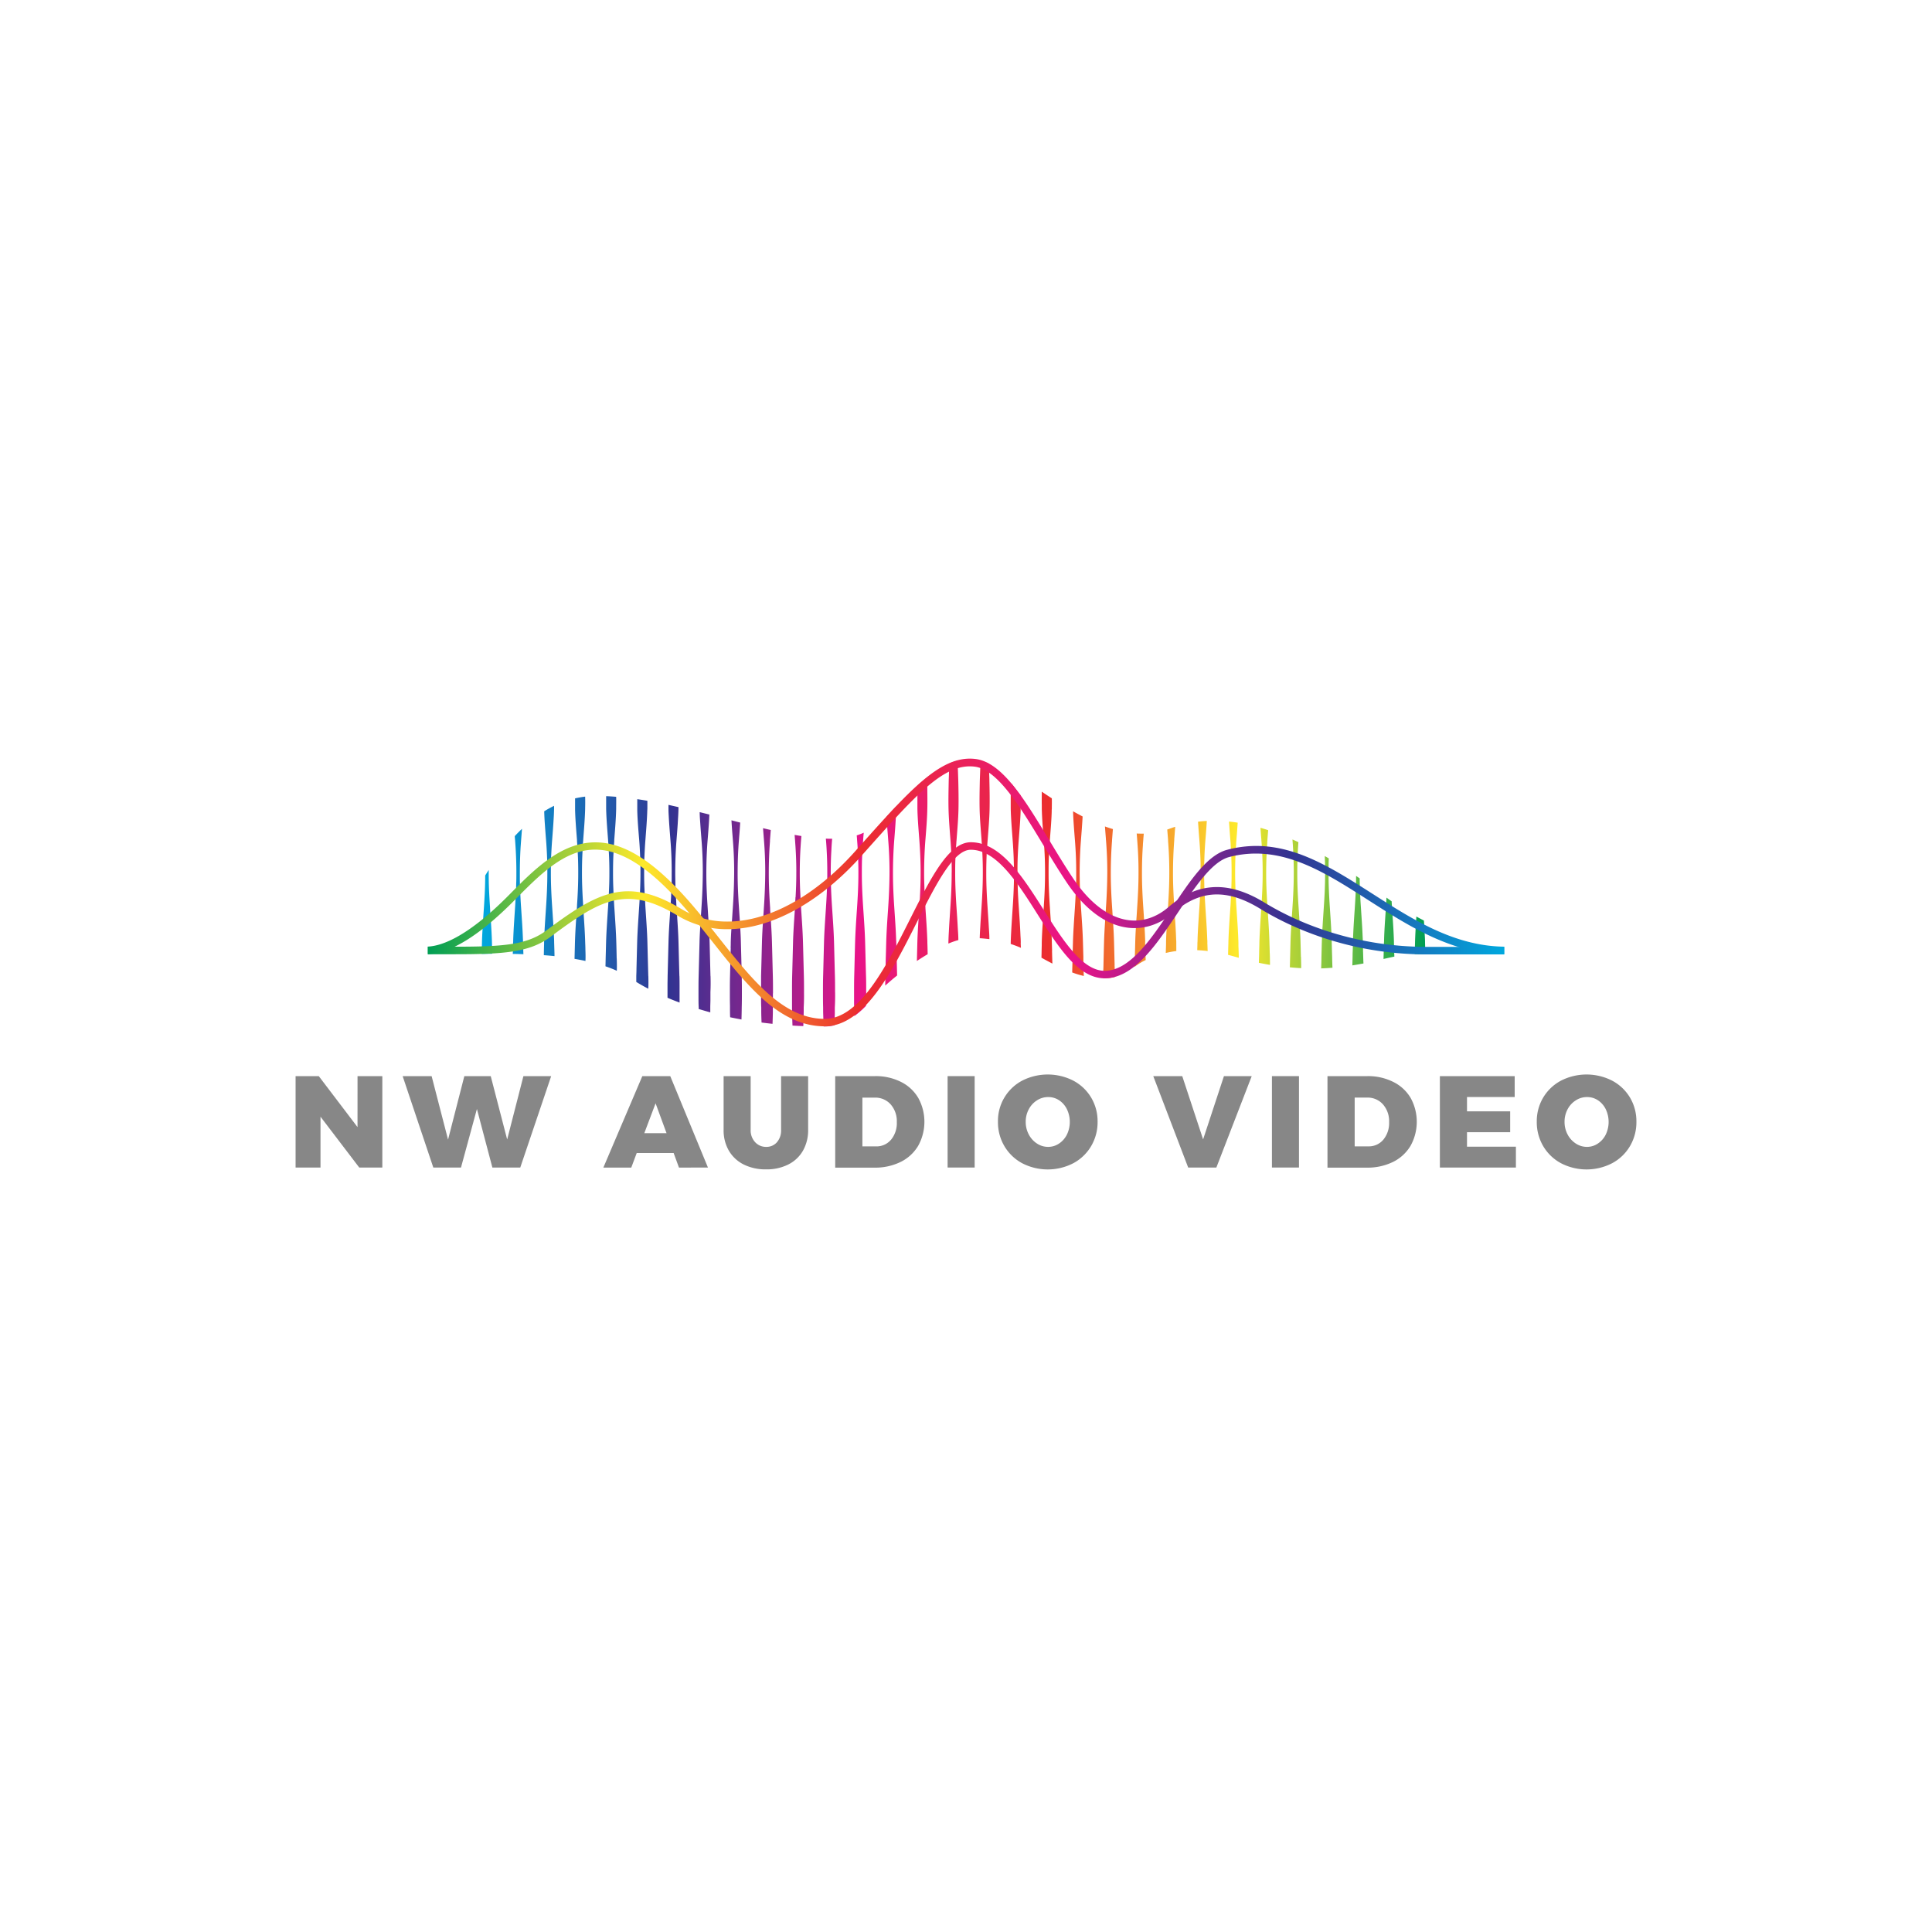 <svg id="Layer_1" data-name="Layer 1" xmlns="http://www.w3.org/2000/svg" xmlns:xlink="http://www.w3.org/1999/xlink" viewBox="0 0 1000 1000"><defs><style>.cls-1{fill:url(#linear-gradient);}.cls-2{fill:url(#linear-gradient-2);}.cls-3{fill:url(#linear-gradient-3);}.cls-4{fill:#878787;}</style><linearGradient id="linear-gradient" x1="249.29" y1="462.52" x2="737.75" y2="462.52" gradientUnits="userSpaceOnUse"><stop offset="0" stop-color="#00a8de"/><stop offset="0.2" stop-color="#333391"/><stop offset="0.4" stop-color="#e91388"/><stop offset="0.6" stop-color="#eb2d2e"/><stop offset="0.8" stop-color="#fde92b"/><stop offset="1" stop-color="#009e54"/></linearGradient><linearGradient id="linear-gradient-2" x1="221.44" y1="483.59" x2="778.56" y2="483.59" gradientUnits="userSpaceOnUse"><stop offset="0" stop-color="#009e54"/><stop offset="0.2" stop-color="#fde92b"/><stop offset="0.4" stop-color="#eb2d2e"/><stop offset="0.6" stop-color="#e91388"/><stop offset="0.8" stop-color="#333391"/><stop offset="1" stop-color="#00a8de"/></linearGradient><linearGradient id="linear-gradient-3" x1="221.44" y1="443.36" x2="778.56" y2="443.36" xlink:href="#linear-gradient-2"/></defs><path class="cls-1" d="M254.63,487.91v-.22c-.09-3.33-.29-6.71-.5-10.1-.14-2.42-.32-4.86-.47-7.3,0-.08,0-.18,0-.26-.2-2.94-.37-5.89-.51-8.82s-.19-6.07-.19-9.07v-1.85c-.63.95-1.23,1.91-1.82,2.86,0,4.1-.15,8.22-.41,12.38v0c-.08,1.5-.17,3-.27,4.48-.08,1.08-.14,2.13-.22,3.2-.17,2.64-.35,5.25-.48,7.87-.14,2.28-.24,4.54-.3,6.81v0c-.05,2-.09,3.92-.15,5.85h.25c1.68,0,3.42-.06,5.25-.08C254.73,491.79,254.69,489.86,254.63,487.91Zm16.1,0c0-.84-.06-1.68-.09-2.52-.18-5.07-.57-10.22-.9-15.36q-.24-3.36-.39-6.71c-.14-2.67-.24-5.35-.28-8,0-1.05,0-2.13,0-3.18,0-4.76.13-9.45.42-14l.24-3.28c.16-2,.31-3.94.45-5.87-1.29,1.23-2.54,2.48-3.73,3.78,0,.71.1,1.39.16,2.09.15,2.05.29,4.1.39,6.19.19,3.65.29,7.37.27,11.12,0,1.68,0,3.38-.08,5.07-.06,2.89-.19,5.78-.37,8.69-.08,1.38-.15,2.75-.25,4.13-.35,5.53-.76,11.05-.94,16.49,0,.47,0,.92-.06,1.39-.06,1.95-.09,3.88-.15,5.81,1.79,0,3.63.08,5.5.14C270.83,491.89,270.79,489.9,270.73,487.91ZM301.94,470c-.08-1.15-.16-2.3-.22-3.45-.29-4.84-.49-9.68-.49-14.44,0-3.92.08-7.79.3-11.59-.78.17-1.57.39-2.35.64.2,3.59.28,7.26.26,10.95,0,5.33-.24,10.73-.61,16.16,0,.58-.06,1.15-.09,1.73q-.18,2.76-.36,5.49,1.9-1.29,3.75-2.4C302.07,472.08,302,471.07,301.94,470Zm0,0c-.08-1.15-.16-2.3-.22-3.45-.29-4.84-.49-9.68-.49-14.44,0-3.92.08-7.79.3-11.59-.78.17-1.57.39-2.35.64.2,3.59.28,7.26.26,10.95,0,5.33-.24,10.73-.61,16.16,0,.58-.06,1.15-.09,1.73q-.18,2.76-.36,5.49,1.9-1.29,3.75-2.4C302.07,472.08,302,471.07,301.94,470Zm-15.11,17.88c0-1.35-.08-2.7-.15-4-.1-2.32-.24-4.65-.39-7s-.3-4.56-.45-6.85c-.41-6-.71-12-.71-17.89,0-1.09,0-2.19,0-3.28,0-2.42.1-4.8.22-7.18s.25-4.59.43-6.85c.29-3.75.58-7.4.78-10.95.12-1.77.19-3.53.23-5.25,0-.52,0-1,0-1.54a54.25,54.25,0,0,0-5.11,2.83q.09,3.34.35,6.83c.18,2.64.39,5.33.61,8.08s.39,5.54.5,8.35c.1,2.34.14,4.72.16,7.11v1.85c0,5.89-.29,11.88-.7,17.89-.22,3.34-.45,6.7-.65,10-.13,2.4-.25,4.78-.33,7.17,0,.23,0,.46,0,.7s0,.45,0,.66c-.06,1.95-.1,3.9-.13,5.84,1.83.13,3.68.29,5.52.48,0-1.93-.1-3.88-.14-5.85C286.85,488.67,286.85,488.28,286.83,487.91ZM301.94,470c-.08-1.15-.16-2.3-.22-3.45-.29-4.84-.49-9.68-.49-14.44,0-3.92.08-7.79.3-11.59-.78.17-1.57.39-2.35.64.2,3.59.28,7.26.26,10.95,0,5.33-.24,10.73-.61,16.16,0,.58-.06,1.15-.09,1.73q-.18,2.76-.36,5.49,1.9-1.29,3.75-2.4C302.07,472.08,302,471.07,301.94,470Zm0,0c-.08-1.15-.16-2.3-.22-3.45-1,.55-1.91,1.11-2.89,1.72,0,.58-.06,1.15-.09,1.73q-.18,2.76-.36,5.49,1.9-1.29,3.75-2.4C302.07,472.08,302,471.07,301.94,470ZM303,491.38c0-1.15-.06-2.32-.1-3.47-.14-4.88-.47-9.84-.8-14.79-.06-1-.14-2.05-.19-3.09s-.16-2.3-.22-3.45c-.29-4.84-.49-9.68-.49-14.44,0-3.92.08-7.79.3-11.59.09-1.93.21-3.83.37-5.72a.44.44,0,0,1,0-.16c.41-5.56.87-10.92,1-16v-.43c.06-2,.06-4,0-5.91a52,52,0,0,0-5.21.9c0,1.78,0,3.59,0,5.44,0,.2,0,.39,0,.61.14,5,.58,10.19,1,15.59,0,.18,0,.37,0,.55.16,1.91.28,3.86.37,5.81.2,3.59.28,7.26.26,10.95,0,5.33-.24,10.73-.61,16.16,0,.58-.06,1.15-.09,1.73q-.18,2.76-.36,5.49c-.29,4.15-.52,8.29-.64,12.39l-.06,2.5c-.06,2-.1,3.92-.15,5.85,1.91.33,3.8.68,5.65,1.09C303.13,495.38,303.07,493.39,303,491.38Zm16.19,4.68c-.05-2.69-.11-5.4-.19-8.15-.16-5.9-.61-11.89-1-17.88-.09-1.3-.17-2.59-.23-3.9-.14-2-.23-3.94-.29-5.91-.12-2.71-.18-5.41-.18-8.08,0-3.63.06-7.24.26-10.77q.14-3,.37-5.92c0-.21,0-.4,0-.62.42-5.62.89-11,1-16.2v-.35c0-2,.06-4,0-5.85-1.76-.16-3.47-.27-5.19-.33,0,1.89,0,3.86,0,5.85,0,.24,0,.45,0,.68.12,5.12.58,10.52,1,16.1v.1c.16,1.95.28,3.9.37,5.89q.33,5.63.3,11.42c0,2.85-.06,5.72-.2,8.59-.08,2.06-.17,4.11-.31,6.18-.06,1-.12,2.09-.2,3.12-.39,6-.83,12-1,17.88-.06,2.07-.1,4.12-.16,6.16s-.09,4.08-.15,6.09a59.22,59.22,0,0,1,5.87,2.31C319.34,500.36,319.3,498.21,319.22,496.06Zm16.36,9.16v-.1c-.16-5.58-.3-11.36-.45-17.21s-.61-11.89-1-17.88c-.07-1.19-.15-2.4-.21-3.59-.14-2-.24-4-.31-6.07-.12-2.75-.18-5.5-.18-8.23V450q0-3.57.18-7.08c.11-2.73.27-5.45.48-8.12.38-5,.78-9.78.94-14.38,0-.61.06-1.21.08-1.82,0-1.4,0-2.77,0-4.11-1.76-.32-3.49-.59-5.23-.84,0,1.62,0,3.28,0,4.95,0,.34,0,.67,0,1,.13,4.86.56,9.93,1,15.2.18,2.21.31,4.43.41,6.67s.22,4.77.24,7.19c0,1.15,0,2.3,0,3.45,0,2.59-.06,5.21-.16,7.82-.08,2-.18,3.93-.29,5.88-.08,1.4-.16,2.79-.26,4.19-.39,6-.84,12-1,17.88-.12,4.6-.24,9.13-.35,13.56,0,1.27-.06,2.52-.1,3.75,0,1,0,2,0,3.06q3,1.85,6.21,3.51C335.66,509.65,335.64,507.44,335.58,505.22Zm16.1,0c-.16-5.62-.3-11.42-.45-17.31-.12-4.63-.43-9.29-.74-14-.08-1.29-.18-2.6-.26-3.89-.08-1-.13-2.08-.19-3.12,0-.49-.06-1-.08-1.46-.18-3-.31-5.93-.37-8.88v0c0-1.46-.06-2.95-.06-4.41,0-5.89.21-11.69.66-17.31.3-3.8.61-7.51.78-11.1q.18-2.58.24-5.1c0-.29,0-.58,0-.87L346,416.6c0,.67,0,1.35,0,2,0,1.33.07,2.66.15,4,.2,3.93.55,8,.86,12.18.45,5.62.7,11.42.66,17.31,0,.84,0,1.7,0,2.54,0,2.67-.1,5.36-.26,8.07,0,.9-.08,1.8-.13,2.7-.08,1.52-.18,3.06-.28,4.58l-.12,1.82c-.35,5.38-.74,10.77-.87,16.06-.16,5.89-.3,11.69-.45,17.31,0,1.64-.06,3.27-.06,4.87,0,1.16,0,2.29,0,3.4s0,2,0,3c2,.88,4.12,1.69,6.24,2.49,0-1.77,0-3.59,0-5.44v-.8C351.75,510.25,351.75,507.75,351.68,505.22Zm16.09,0c-.15-5.62-.29-11.42-.44-17.31l-.06-1.7c-.14-4-.39-8.1-.69-12.18-.07-1.32-.17-2.67-.25-4-.41-6-.7-12-.7-17.89s.21-11.69.66-17.31c.2-2.44.39-4.86.55-7.22q.23-3,.35-6l-5-1.25c0,2,.18,4,.32,6.13.17,2.71.41,5.48.62,8.31.45,5.62.7,11.42.66,17.31s-.29,11.88-.7,17.89c0,.53-.08,1.08-.1,1.6-.19,2.87-.39,5.74-.54,8.59-.16,2.58-.3,5.13-.35,7.69-.16,5.89-.3,11.69-.45,17.31-.08,2.81-.08,5.58-.08,8.27,0,.9,0,1.78,0,2.65,0,1.78,0,3.54.1,5.27,0,.3,0,.59,0,.88q3,.91,6,1.74c0-.86,0-1.74,0-2.62,0-1.13.06-2.26.08-3.41,0-1.48,0-3,0-4.51C367.85,510.8,367.85,508,367.77,505.22ZM384,513.49c0-2.3,0-4.64-.06-7,0-.41,0-.82,0-1.23-.07-2.64-.13-5.29-.21-8-.08-3.09-.16-6.19-.24-9.33-.05-2.44-.17-4.9-.33-7.36-.09-1.93-.21-3.88-.35-5.83-.1-1.56-.21-3.13-.31-4.69-.41-6-.7-12-.7-17.89s.21-11.69.66-17.31c.08-1.07.16-2.13.25-3.16.16-2,.3-4,.41-5.93l-4.52-1.17q.17,3,.41,6.14c.11,1.37.23,2.74.33,4.12.45,5.62.7,11.42.66,17.31s-.29,11.88-.7,17.89c-.12,1.66-.22,3.32-.33,5-.14,2-.26,3.92-.35,5.87-.14,2.36-.26,4.71-.32,7,0,.88,0,1.73-.07,2.61-.08,3-.14,6-.22,9-.06,1.93-.1,3.82-.15,5.72-.08,2.81-.08,5.58-.08,8.27,0,2.38,0,4.7.06,7,0,.31,0,.64,0,.95,0,1.72,0,3.4.09,5.06,1.93.41,3.89.8,5.86,1.15.06-1.93.11-3.9.13-5.93v-.28C384,518.84,384,516.2,384,513.49Zm-.53-25.58c-.05-2.44-.17-4.9-.33-7.36-1.52.18-3,.29-4.54.33-.14,2.36-.26,4.71-.32,7,0,.88,0,1.73-.07,2.61q2.74,3.44,5.5,6.72C383.58,494.15,383.5,491.05,383.42,487.91Zm16.63,26.24c0-.21,0-.44,0-.66,0-2.69,0-5.46-.08-8.27-.15-5.62-.29-11.42-.45-17.31-.09-3.67-.31-7.36-.54-11.09-.14-2-.28-4-.41-6.06,0-.24,0-.49,0-.73-.41-6-.7-12-.7-17.89,0-5.66.19-11.22.62-16.63,0-.23,0-.45,0-.68.14-1.78.27-3.51.41-5.23-1.31-.29-2.65-.6-4-.94.14,2,.31,4.06.47,6.13v0c.45,5.62.7,11.42.66,17.31s-.29,11.88-.7,17.89l-.12,1.9c-.15,2.08-.29,4.17-.41,6.24-.21,3.26-.39,6.52-.47,9.74-.15,5.89-.29,11.69-.45,17.31,0,1.07,0,2.14,0,3.22,0,1.71,0,3.39,0,5.05,0,1,0,2,0,3,0,1.67,0,3.31.09,4.93,0,.65,0,1.29,0,1.92,0,2,.08,4,.16,5.95,1.87.25,3.77.48,5.68.68.08-1.91.13-3.88.17-5.89,0-.84,0-1.68,0-2.54v-.12C400.05,519.05,400.09,516.63,400.05,514.15Zm-17-33.6c-1.52.18-3,.29-4.54.33-.14,2.36-.26,4.71-.32,7,0,.88,0,1.73-.07,2.61q2.74,3.44,5.5,6.72c-.08-3.09-.16-6.19-.24-9.33C383.37,485.47,383.25,483,383.09,480.55Zm.33,7.36c-.05-2.44-.17-4.9-.33-7.36-1.52.18-3,.29-4.54.33-.14,2.36-.26,4.71-.32,7,0,.88,0,1.73-.07,2.61q2.74,3.44,5.5,6.72C383.58,494.15,383.5,491.05,383.42,487.91Zm32.73,25.58c0-2.69,0-5.46-.08-8.27-.15-5.62-.29-11.42-.45-17.31s-.6-11.89-1-17.88c0-.17,0-.37,0-.54-.14-2.21-.27-4.41-.37-6.6-.2-3.61-.3-7.2-.3-10.75,0-4.61.12-9.13.41-13.58.08-1.25.16-2.5.26-3.73.06-.7.12-1.4.17-2.11-1.15-.17-2.32-.37-3.51-.58.08.88.14,1.79.22,2.69.07,1.09.15,2.19.23,3.3.29,4.56.47,9.27.43,14,0,4-.14,8.14-.37,12.25-.08,1.88-.2,3.77-.33,5.64,0,.43-.06.86-.08,1.29-.37,5.56-.78,11.12-.92,16.59-.15,5.89-.29,11.69-.45,17.31-.07,2.81-.07,5.58-.07,8.27s0,5,0,7.45a3.77,3.77,0,0,1,0,.47c0,3.26.14,6.42.24,9.43,1.85.12,3.72.21,5.6.27.1-2.42.17-4.94.21-7.53,0-.72,0-1.45,0-2.17C416.15,518.84,416.19,516.2,416.15,513.49Zm-1.93-50.6c-.82.53-1.64,1-2.46,1.5-.08,1.88-.2,3.77-.33,5.64,0,.43-.06.86-.08,1.29,1.07-.58,2.17-1.19,3.24-1.83C414.45,467.28,414.32,465.08,414.22,462.89Zm0,0c-.82.53-1.64,1-2.46,1.5-.08,1.88-.2,3.77-.33,5.64,0,.43-.06.86-.08,1.29,1.07-.58,2.17-1.19,3.24-1.83C414.45,467.28,414.32,465.08,414.22,462.89Zm18,50.6c0-2.69,0-5.46-.08-8.27-.16-5.62-.29-11.42-.45-17.31s-.6-11.89-1-17.88c-.26-3.84-.47-7.67-.59-11.47q-.12-3.22-.12-6.42V451c0-3.73.12-7.42.34-11.05.07-1.71.19-3.41.33-5.09l.06-.72c-1.06,0-2.13,0-3.24-.06,0,.25,0,.53.05.78.14,1.68.26,3.36.34,5.05.23,4,.35,8.12.33,12.26v.41q0,3.84-.18,7.71c-.11,3.24-.31,6.51-.52,9.77-.39,6-.84,12-1,17.88s-.29,11.69-.45,17.31c-.08,2.81-.08,5.58-.08,8.27s0,5.35.08,7.92c0,1.35,0,2.68.06,4,.06,2,.12,4,.2,5.86a3.85,3.85,0,0,0,.48,0,22.4,22.4,0,0,0,5.12-.59c.07-2,.13-4,.19-6.11,0-1,0-2.08,0-3.14C432.25,518.84,432.29,516.2,432.25,513.49Zm-20.49-49.1c-.08,1.88-.2,3.77-.33,5.64,0,.43-.06.86-.08,1.29,1.07-.58,2.17-1.19,3.24-1.83-.14-2.21-.27-4.41-.37-6.6C413.4,463.42,412.58,463.91,411.76,464.39Zm2.46-1.5c-.82.53-1.64,1-2.46,1.5-.08,1.88-.2,3.77-.33,5.64,0,.43-.06.86-.08,1.29,1.07-.58,2.17-1.19,3.24-1.83C414.45,467.28,414.32,465.08,414.22,462.89Zm34.13,50.6v-1.76c0-2.12,0-4.31-.08-6.51-.16-5.62-.29-11.42-.45-17.31s-.6-11.89-1-17.88-.71-12-.71-17.89c0-3.06,0-6.13.18-9.13.12-2.75.27-5.49.49-8.18.09-1.29.19-2.58.31-3.84a27.58,27.58,0,0,1-3.63,1.4c.08.8.14,1.62.19,2.44q.42,5.13.57,10.42c.08,2.28.12,4.57.1,6.89,0,5.89-.3,11.88-.71,17.89s-.83,12-1,17.88-.29,11.69-.45,17.31c-.08,2.81-.08,5.58-.08,8.27,0,1.68,0,3.34,0,5,0,1,0,2,.08,3,0,1.51,0,3,.08,4.41a43.59,43.59,0,0,0,6-5.25C448.35,518.27,448.39,515.91,448.35,513.49Zm15.57-25.58c0-.45,0-.88-.06-1.33-.16-5.46-.57-11-.94-16.55-.41-6-.7-12-.7-17.89s.22-11.69.66-17.31c.3-3.8.61-7.51.79-11.1.11-1.72.27-5.16.27-6.37-1.68,1.71-3.38,3.55-5.11,5.44.07,2.65.25,3,.44,5.75.16,2.07.34,4.15.49,6.28.45,5.62.71,11.42.67,17.31s-.3,11.88-.71,17.89-.84,12-1,17.88c-.08,2.85-.14,5.68-.24,8.47-.05,3-.27,12.15-.27,13.77,1.85-1.67,3.92-3.45,6.15-5.23C464.21,499.4,464.08,493.7,463.92,487.91Zm16.1,0c0-.22,0-.43,0-.65-.18-5.67-.61-11.45-1-17.23,0-.11,0-.23,0-.35-.25-3.82-.47-7.65-.56-11.45q-.12-3-.12-6.09c0-5.89.21-11.69.66-17.31s.9-11,1-16.2c.1-3.86,0-7.59,0-11.1,0-1.17-.14-3.76-.18-5-1.58,1.21-3.18,2.58-4.84,4,0,2.58-.09,2.9-.11,5.71,0,2.07,0,4.22,0,6.4.11,5.16.58,10.58,1,16.2s.7,11.42.66,17.31c0,3.36-.09,6.73-.25,10.13-.12,2.57-.27,5.17-.45,7.76-.15,2.29-.31,4.59-.45,6.87-.23,3.69-.45,7.38-.54,11l-.06,2.42q-.09,3.57-.18,7.08c1.84-1.23,3.71-2.42,5.58-3.51C480.12,491.91,480.08,489.92,480,487.91Zm15-51.5c0-.53.07-1.05.11-1.58.43-5.62.9-11,1-16.2s0-10-.1-14.51c-.08-2.25-.14-4.39-.23-6.44s-.3-3.82-.32-3.9a31,31,0,0,0-3.94,1.33c-.14,2.07-.23,2.14-.33,4.48,0,1.46-.1,3-.14,4.53-.07,4.48-.21,9.36-.09,14.51s.58,10.58,1,16.2c.1,1.25.18,2.5.25,3.75.18,2.69.3,5.42.37,8.17,0,1.8.06,3.59,0,5.39,0,5.89-.29,11.88-.7,17.89-.25,4-.55,8-.74,12-.12,1.95-.2,3.91-.25,5.84a4.52,4.52,0,0,1,0,.52,41.9,41.9,0,0,1,5.15-1.81c0-2-.14-4-.28-6-.17-3.53-.42-7.07-.66-10.62-.41-6-.7-12-.7-17.89,0-2.58,0-5.15.12-7.69C494.63,441.74,494.77,439.07,495,436.41Zm16.15-.6c0-.34,0-.65.06-1,.43-5.62.9-11,1-16.2s0-10-.1-14.51c0-1.37-.08-2.7-.12-4-.12-2.58-.21-2.68-.35-4.94-1.25-.53-3.82-1.33-3.94-1.35s-.24,1.72-.31,3.73-.16,4.25-.24,6.54c-.08,4.48-.21,9.36-.1,14.51s.59,10.52,1,16.1v.1c.16,2.05.29,4.14.39,6.23.19,3.64.29,7.33.27,11.08,0,5.89-.29,11.88-.7,17.89-.21,3.28-.45,6.54-.62,9.8-.12,1.95-.24,3.9-.28,5.83,1.74.1,3.42.28,5,.47,0-2-.14-3.94-.28-5.91-.17-3.38-.43-6.79-.64-10.19-.41-6-.7-12-.7-17.89,0-3.38.06-6.69.21-10C510.83,440,511,437.89,511.12,435.81Zm17.19,52.1c0-1.23-.07-2.48-.15-3.71-.18-4.68-.53-9.42-.84-14.17-.27-3.86-.49-7.72-.59-11.57-.07-2.11-.11-4.23-.11-6.32,0-1.15,0-2.3,0-3.45.05-4.71.29-9.33.64-13.86.41-5.37.86-10.58,1-15.51,0-.24,0-.47,0-.69.12-5.15,0-6.37,0-6.95-1.67-1.93-3.37-4.45-4.86-6.23-.06,1.56-.26,3.78-.28,6.51,0,2.17,0,4.39,0,6.67.12,5.16.59,10.58,1,16.2.29,3.83.51,7.73.6,11.67q.09,2.81.06,5.64c0,1.21,0,2.42,0,3.63-.08,4.72-.33,9.48-.66,14.26-.27,4.2-.57,8.39-.78,12.55-.1,1.78-.18,3.55-.22,5.33,0,.23,0,.45,0,.68,1.84.61,3.59,1.27,5.29,2C528.35,489.68,528.33,488.79,528.31,487.91Zm16.22,4.1-.12-4.1c0-.88-.06-1.78-.09-2.66-.14-3.84-.39-7.72-.67-11.63-.08-1.19-.15-2.4-.23-3.59-.41-6-.7-12-.7-17.89,0-3.06,0-6.13.17-9.13.12-2.75.27-5.49.49-8.18.06-.68.1-1.37.15-2.05.34-4.37.69-8.6.8-12.68,0-.49,0-1,.06-1.47,0-1.85.06-3.66,0-5.42-1.75-1.13-3.49-2.28-5.19-3.44,0,2.27-.06,4.63,0,7,0,.6,0,1.21,0,1.83.06,2.5.2,5.08.37,7.69.2,2.77.43,5.62.65,8.51.11,1.44.21,2.89.29,4.35.27,4.24.39,8.57.37,13,0,5.37-.23,10.79-.6,16.25,0,.55-.06,1.1-.1,1.64-.18,2.74-.37,5.49-.53,8.22-.21,3.24-.39,6.46-.47,9.66,0,.43,0,.84,0,1.27-.06,2.18-.09,4.35-.15,6.51l1.79,1c1.29.68,2.58,1.39,3.87,2.05C544.63,496.49,544.57,494.25,544.53,492Zm16.2,3.63c-.08-2.56-.14-5.14-.22-7.73-.15-5.9-.6-11.89-1-17.88-.08-1.21-.16-2.44-.22-3.65-.21-3.2-.35-6.4-.43-9.58,0-1.56-.06-3.12-.06-4.66,0-5.89.22-11.69.67-17.31.15-2,.31-3.92.45-5.85.15-2.17.31-4.3.41-6.38-1.66-.86-3.32-1.76-4.94-2.68.06,2.25.19,4.57.35,6.91.18,2.61.39,5.29.61,8,.44,5.62.7,11.42.66,17.31,0,.68,0,1.38,0,2.07,0,3.06-.14,6.16-.31,9.27-.1,2.18-.22,4.37-.37,6.55-.39,6-.84,12-1,17.88l-.06,2.12c-.11,4.51-.21,9-.33,13.31a47,47,0,0,0,6,1.82C560.86,502,560.79,498.86,560.73,495.64Zm16.17,3.94c-.09-3.83-.19-7.73-.29-11.67-.08-3.18-.25-6.4-.45-9.62-.13-2.19-.29-4.37-.43-6.58,0-.56-.08-1.11-.11-1.68-.41-6-.71-12-.71-17.89s.22-11.49.65-17c0-.09,0-.19,0-.29.15-1.93.29-3.84.45-5.72-1.39-.41-2.76-.86-4.12-1.36.15,2.1.33,4.23.49,6.42,0,.21,0,.45.05.66.45,5.62.71,11.42.67,17.31s-.29,11.77-.69,17.72a1,1,0,0,0,0,.17c-.14,2.11-.3,4.24-.41,6.35-.26,3.86-.49,7.72-.59,11.53-.12,4.25-.21,8.47-.31,12.58-.06,1.6-.1,3.17-.14,4.73,0,.39,0,.76,0,1.13.26,0,.51,0,.76,0a20.66,20.66,0,0,0,5.35-.7v-.45C577,503.36,577,501.49,576.9,499.58Zm15.81-11.67c0-.39,0-.8,0-1.19-.08-2.23-.18-4.49-.31-6.73q-.18-2.94-.37-5.9c-.1-1.34-.18-2.71-.28-4.06-.41-6-.7-12-.7-17.89,0-5,.14-9.93.49-14.73,0-.86.12-1.72.18-2.58.07-1.13.17-2.24.27-3.34-1.23,0-2.44,0-3.67-.07.1,1.13.19,2.26.27,3.41l.18,2.52c.35,4.82.53,9.77.49,14.79,0,5.89-.3,11.88-.71,17.89-.09,1.51-.19,3-.29,4.53-.14,1.95-.27,3.9-.37,5.85q-.24,3.78-.33,7.5l-.12,4.62c-.08,2.66-.13,5.29-.19,7.89.27-.22.58-.43.87-.67a37.81,37.81,0,0,1,4.86-2.85C592.87,493.94,592.79,490.93,592.71,487.91Zm16.1,0c0-.49,0-1-.06-1.47-.12-3.66-.33-7.37-.59-11.1-.11-1.76-.23-3.53-.35-5.31-.11-1.62-.21-3.24-.29-4.86-.25-4.37-.41-8.72-.41-13,0-5.89.22-11.69.66-17.31,0-.19,0-.39,0-.57.18-2.16.33-4.27.49-6.36-1,.33-2.09.71-3.12,1.1l-1,.33c.14,1.81.3,3.65.43,5.5,0,.18,0,.33,0,.51.43,5.46.66,11.08.63,16.8,0,5-.22,10.09-.55,15.18,0,.9-.1,1.82-.16,2.71-.25,3.85-.52,7.69-.72,11.52-.12,1.91-.19,3.82-.25,5.71,0,.22,0,.43,0,.65,0,1.77-.1,3.55-.14,5.31a54.53,54.53,0,0,1,5.45-1Zm16.1,0c0-.51,0-1-.06-1.54-.18-5.39-.59-10.87-.94-16.34-.13-2.08-.27-4.19-.37-6.28s-.19-3.9-.23-5.85c0-1.29-.08-2.6-.08-3.89,0-.62,0-1.25,0-1.87,0-2.32,0-4.65.1-6.93.09-3.51.29-7,.56-10.38.1-1.33.22-2.65.32-4,.15-2,.29-4,.4-5.91-1.52.06-3,.19-4.54.39.12,1.91.27,3.86.41,5.85.1,1.19.19,2.4.29,3.63.31,4.06.55,8.18.63,12.37,0,1.64,0,3.28,0,4.94,0,1.4,0,2.81,0,4.21,0,.67,0,1.33-.06,2,0,2-.14,4.08-.26,6.11-.09,1.86-.19,3.73-.33,5.58-.35,5.35-.74,10.7-.92,16,0,.64,0,1.26-.07,1.91,0,1.31-.06,2.59-.1,3.9,1.74.08,3.53.22,5.4.45C625,490.82,625,489.35,624.91,487.91ZM641,489.64c0-.58,0-1.15,0-1.73-.16-5.9-.61-11.89-1-17.88-.12-1.81-.23-3.63-.31-5.44-.14-2-.22-4.06-.27-6.09s-.12-4.25-.12-6.36q0-4.68.17-9.27c.08-2,.2-4.06.36-6.05,0-.66.07-1.33.13-2,.08-1.05.16-2.09.26-3.12.13-2,.29-4,.41-5.88-1.49-.25-3-.44-4.49-.58.11,1.95.27,3.94.41,5.95.09,1.19.19,2.4.29,3.63.06.84.14,1.7.18,2.56.13,2,.25,4,.33,5.95.11,2.91.17,5.83.15,8.8,0,1.95,0,3.92-.09,5.89s-.14,3.92-.26,5.88S637,468,636.81,470c-.39,6-.84,12-1,17.88v.35c-.06,2-.12,4-.16,6,.94.23,1.87.49,2.83.76s1.81.53,2.71.76C641.16,493.74,641.1,491.69,641,489.64Zm-1.2-52.82c-.94.18-1.88.35-2.81.57.13,2,.25,4,.33,5.95.11,2.91.17,5.83.15,8.8,0,1.95,0,3.92-.09,5.89.66.14,1.32.3,2,.47q-.12-3.19-.12-6.36,0-4.68.17-9.27C639.56,440.84,639.68,438.81,639.84,436.82Zm0,0c-.94.18-1.88.35-2.81.57.13,2,.25,4,.33,5.95.11,2.91.17,5.83.15,8.8,0,1.95,0,3.92-.09,5.89.66.14,1.32.3,2,.47q-.12-3.19-.12-6.36,0-4.68.17-9.27C639.56,440.84,639.68,438.81,639.84,436.82Zm17.4,56.57c0-1.81-.1-3.65-.14-5.48-.13-5-.46-10-.8-15-.07-.95-.13-1.91-.19-2.87-.1-1.38-.18-2.77-.25-4.15-.28-4.61-.45-9.21-.45-13.74,0-3.4.06-6.73.21-10.05.08-2,.22-3.94.35-5.89a3.6,3.6,0,0,1,0-.49l.06-.88c.14-1.74.27-3.45.41-5.15-1.33-.43-2.67-.86-4-1.23.16,2.05.31,4.14.49,6.26v.12c0,.39.06.76.08,1.15.15,1.95.27,3.94.37,5.93.15,3.36.23,6.78.21,10.23,0,4-.13,8.1-.37,12.18-.08,1.91-.19,3.8-.33,5.71l-.06.88c-.37,5.7-.78,11.4-.94,17,0,1.48-.07,2.94-.11,4.43,0,2-.1,4-.16,6,2,.41,3.88.76,5.76,1.07C657.34,497.39,657.3,495.4,657.24,493.39Zm-19.88-50.05c.11,2.91.17,5.83.15,8.8,0,1.95,0,3.92-.09,5.89.66.14,1.32.3,2,.47q-.12-3.19-.12-6.36,0-4.68.17-9.27c.08-2,.2-4.06.36-6.05-.94.18-1.88.35-2.81.57C637.16,439.36,637.28,441.35,637.36,443.34Zm2.48-6.52c-.94.18-1.88.35-2.81.57.13,2,.25,4,.33,5.95.11,2.91.17,5.83.15,8.8,0,1.95,0,3.92-.09,5.89.66.14,1.32.3,2,.47q-.12-3.19-.12-6.36,0-4.68.17-9.27C639.56,440.84,639.68,438.81,639.84,436.82Zm33.54,58.39c-.06-2.42-.12-4.84-.18-7.3-.05-2.3-.17-4.63-.31-7-.1-2.17-.25-4.33-.39-6.52-.1-1.46-.19-2.94-.29-4.41-.41-6-.7-12-.7-17.89,0-2.07,0-4.14.07-6.19.08-3.39.26-6.73.51-10q-1.51-.71-3.06-1.38c0,.1,0,.19,0,.29.27,3.43.47,6.91.56,10.44.08,2.26.12,4.57.1,6.87,0,5.89-.29,11.88-.7,17.89l-.18,2.74c-.13,2.08-.29,4.17-.41,6.26-.17,3-.33,5.93-.41,8.88-.06,2.32-.11,4.62-.17,6.91-.06,2-.1,3.94-.16,5.87q3,.31,5.86.43C673.5,499.17,673.44,497.2,673.38,495.21ZM689.5,495c-.08-2.34-.14-4.68-.2-7.06,0-.37,0-.76,0-1.13-.06-2-.15-4.12-.29-6.19-.17-3.51-.43-7-.66-10.56-.37-5.56-.67-11.08-.69-16.54,0-.45,0-.9,0-1.35,0-2.64,0-5.27.12-7.86-.68-.41-1.38-.82-2.09-1.21.14,3,.2,6,.18,9.07v.35c0,5.78-.29,11.65-.7,17.54-.2,3.05-.41,6.09-.59,9.12-.14,2-.23,4-.29,6.05-.06.89-.1,1.81-.12,2.71-.06,2.48-.13,4.95-.19,7.39,0,2-.1,3.95-.14,5.9,2-.06,4-.18,5.85-.34C689.58,498.91,689.54,497,689.5,495Zm16-2.3c0-.64,0-1.27,0-1.91,0-1-.06-1.9-.08-2.85s-.06-2.09-.12-3.14c-.19-4.88-.56-9.8-.87-14.74-.16-2.2-.3-4.41-.39-6.61-.16-2.95-.26-5.9-.28-8.82-.6-.41-1.23-.82-1.85-1.25,0,2.83-.08,5.7-.22,8.57-.11,2.69-.29,5.4-.46,8.11-.3,4.57-.63,9.16-.82,13.68-.08,1.41-.14,2.79-.18,4.2,0,.58,0,1.17,0,1.75,0,1.35-.08,2.68-.12,4,0,2-.09,4-.13,6,2-.32,3.9-.67,5.75-1C705.62,496.65,705.58,494.66,705.52,492.67Zm16-4.76c0-.24,0-.45,0-.69-.14-4.37-.41-8.8-.72-13.24-.08-1.31-.18-2.64-.26-4s-.15-2.32-.21-3.49c-.84-.59-1.72-1.23-2.67-1.91-.08,1.79-.2,3.61-.32,5.4,0,.59-.07,1.15-.11,1.74-.33,5-.69,10-.82,14.87,0,.43,0,.84-.06,1.27-.08,2.85-.14,5.68-.23,8.47,2-.45,3.82-.86,5.62-1.23C721.62,492.75,721.56,490.35,721.5,487.91Zm16.1.17v-.17c0-1.56-.1-3.14-.2-4.72-.09-2.25-.23-4.49-.39-6.74-1.3-.68-2.61-1.36-3.9-2.08-.14,2.14-.27,4.29-.39,6.43-.14,2.39-.25,4.75-.31,7.11V488c-.06,1.95-.1,3.9-.16,5.83,1.82.06,3.63.12,5.5.14C737.7,492,737.66,490.05,737.6,488.08Z"/><path class="cls-2" d="M650.16,437.86a58.85,58.85,0,0,0-15,2c-10.29,2.72-19.08,15.9-28.4,29.86-10.75,16.11-21.86,32.77-35,32.77-11.56,0-21.63-15.88-31.36-31.24-11-17.35-22.37-35.3-37.91-35.3-11.45,0-20.66,18.32-31.32,39.53-12.22,24.32-26.07,51.89-44.3,51.89-21.56,0-37.72-20.43-54.84-42.06-9.87-12.47-20.06-25.35-32-35.3C328.79,440.6,318.38,436,308.19,436c-17.78,0-31.47,13.85-44.72,27.24-20.94,21.19-34.3,26.33-42,26.72v3.91c11.93-.49,27-9.86,44.81-27.88,13.34-13.49,25.93-26.23,41.75-26.23,9.25,0,18.91,4.31,29.52,13.18,11.59,9.7,21.66,22.43,31.4,34.73,17.72,22.39,34.46,43.54,57.9,43.54,20.63,0,35.06-28.71,47.79-54,9.66-19.22,18.79-37.38,27.83-37.38,13.39,0,24.18,17,34.61,33.49,10.78,17,21,33.05,34.66,33.05,15.24,0,26.94-17.54,38.26-34.5,8.5-12.74,17.29-25.91,26.15-28.25A54,54,0,0,1,650,441.8c20.6,0,38.92,11.73,58.31,24.15,21.24,13.6,43.19,27.66,70.28,28V490c-26-.34-47.41-14.08-68.17-27.37C690.47,449.91,671.65,437.86,650.16,437.86Z"/><path class="cls-3" d="M654.44,467.14c-8.62-5.28-16.88-8-24.54-8-8.84,0-17,3.38-25.07,10.35-6.2,5.36-13.49,7.75-20.77,6.78-10.09-1.34-20-8.78-28.54-21.52-4.24-6.32-8.41-13.21-12.43-19.88-12.48-20.69-24.24-40.18-38-42-17.74-2.3-33.49,15.29-60.75,45.84l-1.45,1.63C422.17,463.7,398,477,376.6,477a45.39,45.39,0,0,1-23.89-6.49c-10.36-6.27-19.12-9.19-27.56-9.19-14,0-26.5,8.46-42.54,20.42-10,7.45-22.71,8.27-47.38,8.27l-13.79,0v3.9l13.49,0c25.75,0,39.08-.89,50-9,15.92-11.86,27.31-19.63,40.21-19.63,7.71,0,15.83,2.73,25.53,8.61a49.21,49.21,0,0,0,25.86,7.05c22.55,0,47.8-13.82,69.3-37.91l1.42-1.6C473,412.56,487.2,396.66,502,396.66a20.48,20.48,0,0,1,2.59.17c11.85,1.53,23.66,21.11,35.09,40,4.08,6.77,8.27,13.71,12.57,20.1,9.21,13.69,20,21.72,31.25,23.21,8.43,1.12,16.77-1.58,23.84-7.71,7.36-6.37,14.73-9.47,22.52-9.47,6.94,0,14.3,2.44,22.51,7.47C666.72,479.24,697,494,738.56,494h40v-3.9h-40C697.91,490.05,668.41,475.7,654.44,467.14Z"/><path class="cls-4" d="M185.06,557h12.83v47.31H185.94L165.89,578v26.32H153V557h12l20.05,26.39Z"/><path class="cls-4" d="M270.92,557h14.37l-16,47.31H254.85l-8-30.3-8.24,30.3H224.28L208.41,557h15l8.5,32.87L240.34,557H254l8.51,32.8Z"/><path class="cls-4" d="M351.44,604.35l-2.77-7.56h-19.1l-2.83,7.56H312.29L332.47,557h14.45l19.51,47.31Zm-17.95-17.82H345l-5.67-15.45Z"/><path class="cls-4" d="M390.86,591.19a7.56,7.56,0,0,0,5.74,2.43,7.13,7.13,0,0,0,5.53-2.39,9.28,9.28,0,0,0,2.16-6.45V557h14v27.74a21.26,21.26,0,0,1-2.67,10.83,18,18,0,0,1-7.59,7.16,24.73,24.73,0,0,1-11.47,2.53A25.32,25.32,0,0,1,385,602.77a18.41,18.41,0,0,1-7.73-7.16,20.89,20.89,0,0,1-2.73-10.83V557h14v27.74A8.94,8.94,0,0,0,390.86,591.19Z"/><path class="cls-4" d="M466.36,560a21.42,21.42,0,0,1,8.94,8.3,25.59,25.59,0,0,1-.07,24.8,21.71,21.71,0,0,1-9.11,8.34,30,30,0,0,1-13.57,2.93H432.3V557H453A29,29,0,0,1,466.36,560Zm-5.17,29.93a13.45,13.45,0,0,0,3-9.11,13.19,13.19,0,0,0-3.17-9.18,10.6,10.6,0,0,0-8.24-3.51h-6.41v25.24h7.09A9.75,9.75,0,0,0,461.19,589.91Z"/><path class="cls-4" d="M490.48,557h14v47.31h-14Z"/><path class="cls-4" d="M555.52,559.33a23.58,23.58,0,0,1,9.24,8.74,23.88,23.88,0,0,1,3.35,12.53,24.31,24.31,0,0,1-3.35,12.65,23.54,23.54,0,0,1-9.24,8.84,28.81,28.81,0,0,1-26.43,0,23.66,23.66,0,0,1-9.21-8.84,24.31,24.31,0,0,1-3.34-12.65,23.58,23.58,0,0,1,12.55-21.27,29.13,29.13,0,0,1,26.43,0Zm-18.77,10.2a12.16,12.16,0,0,0-4.25,4.62,13.46,13.46,0,0,0-1.59,6.51,13.65,13.65,0,0,0,1.59,6.55,12.44,12.44,0,0,0,4.25,4.69,10.42,10.42,0,0,0,5.77,1.72,10,10,0,0,0,5.64-1.72,11.93,11.93,0,0,0,4.08-4.66,15.12,15.12,0,0,0,0-13.09,11.69,11.69,0,0,0-4-4.62,10.06,10.06,0,0,0-5.67-1.69A10.55,10.55,0,0,0,536.75,569.53Z"/><path class="cls-4" d="M596.93,557h15l10.8,32.74L633.51,557h14.38l-18.3,47.31H615Z"/><path class="cls-4" d="M658.35,557h14v47.31h-14Z"/><path class="cls-4" d="M721.15,560a21.38,21.38,0,0,1,9,8.3,25.59,25.59,0,0,1-.07,24.8,21.71,21.71,0,0,1-9.11,8.34,30,30,0,0,1-13.57,2.93H687.1V557h20.72A29,29,0,0,1,721.15,560ZM716,589.91a13.45,13.45,0,0,0,3-9.11,13.19,13.19,0,0,0-3.17-9.18,10.6,10.6,0,0,0-8.24-3.51h-6.41v25.24h7.09A9.75,9.75,0,0,0,716,589.91Z"/><path class="cls-4" d="M745.28,557H784v10.8H759.32v7.42h22.34v10.8H759.32v7.5h25.31v10.79H745.28Z"/><path class="cls-4" d="M834.41,559.33a23.6,23.6,0,0,1,9.25,8.74A23.88,23.88,0,0,1,847,580.6a24.31,24.31,0,0,1-3.34,12.65,23.57,23.57,0,0,1-9.25,8.84,28.79,28.79,0,0,1-26.42,0,23.62,23.62,0,0,1-9.22-8.84,24.4,24.4,0,0,1-3.34-12.65,24,24,0,0,1,3.34-12.53,23.66,23.66,0,0,1,9.22-8.74,29.11,29.11,0,0,1,26.42,0Zm-18.76,10.2a12.18,12.18,0,0,0-4.26,4.62,13.57,13.57,0,0,0-1.58,6.51,13.76,13.76,0,0,0,1.58,6.55,12.47,12.47,0,0,0,4.26,4.69,10.4,10.4,0,0,0,5.77,1.72,10,10,0,0,0,5.63-1.72,11.87,11.87,0,0,0,4.09-4.66,15.21,15.21,0,0,0,0-13.09,11.69,11.69,0,0,0-4-4.62,10.06,10.06,0,0,0-5.67-1.69A10.53,10.53,0,0,0,815.65,569.53Z"/></svg>